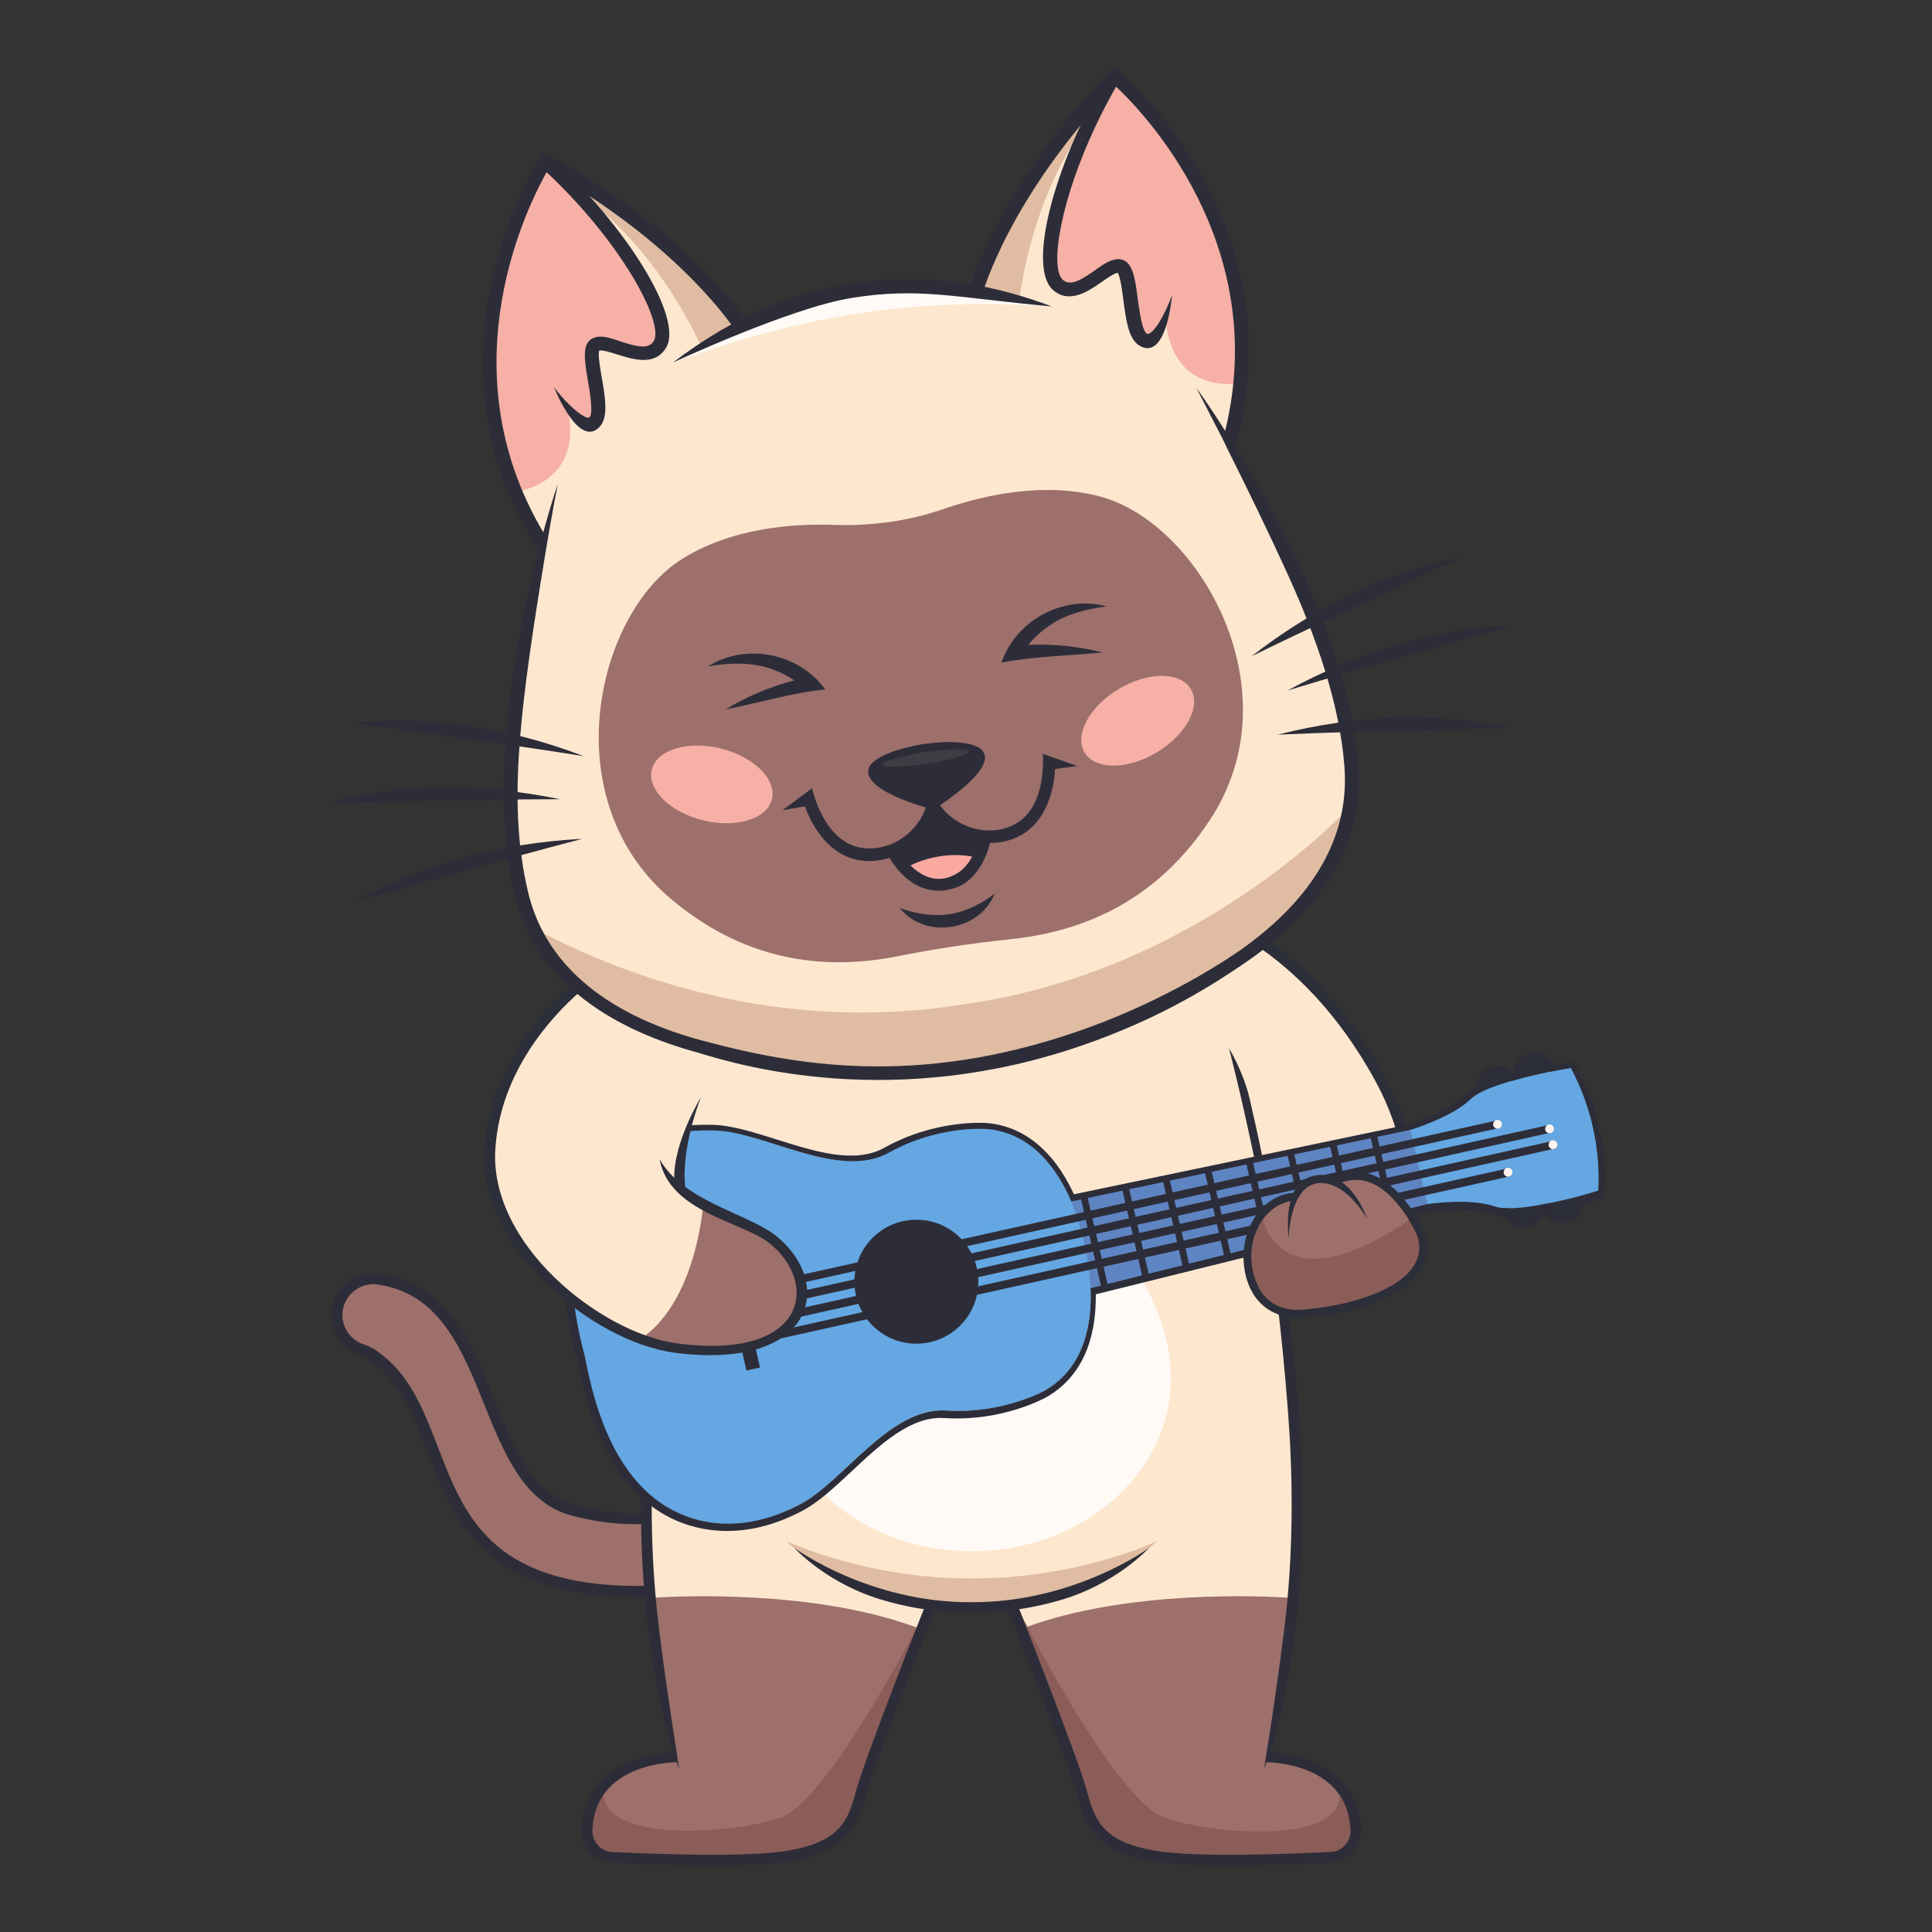 <svg xmlns="http://www.w3.org/2000/svg" xml:space="preserve" width="512" height="512"><rect width="100%" height="100%" fill="#333333" stroke="none"/><path fill="#2D2D39" d="M168.4 423.3c-40.4-.3-48.2-20.6-55.1-38.6-3.6-9.4-7-18.2-14.6-23.8-1.2-.9-2.5-1.4-3.8-2-5-2-7.9-7.2-6.9-12.5 1.2-6 7.1-9.9 13-8.7 17.7 2.6 24 18.3 30.1 33.5 5 12.5 9.8 24.4 20.7 27.6 31.5 8.6 49.1-9.5 49.8-10.3 2.7-3.1 6.2-4.3 9.9-3.4 4.1.9 7.6 4.1 8.9 8.2 1.1 3.6.2 7.3-2.5 10.3-.7.6-18.2 19.7-49.5 19.7zm35.3-32.9c-.8.9-19.5 20.2-52.7 11.1-12.3-3.5-17.6-16.7-22.7-29.4-5.8-14.4-11.8-29.2-27.8-31.6-4.4-.9-8.7 2-9.6 6.4-.8 3.8 1.3 7.7 5 9.2 1.5.5 3.1 1.2 4.5 2.3 8.4 6.1 11.9 15.4 15.7 25.2 6.9 17.9 14 36.4 52.3 36.7 29.9 0 46.7-18.1 47.4-18.9 2.6-2.7 2.4-5.5 1.9-7.3-1-2.9-3.7-5.6-6.8-6.2-.4-.1-1-.2-1.6-.2-1.7 0-3.6.7-5.6 2.7z"/><path fill="#9D706B" d="M203.7 390.4c-.8.9-19.5 20.2-52.7 11.1-12.3-3.5-17.6-16.7-22.7-29.4-5.8-14.4-11.8-29.2-27.8-31.6-4.4-.9-8.7 2-9.6 6.4-.8 3.8 1.3 7.7 5 9.2 1.5.5 3.1 1.2 4.5 2.3 8.4 6.1 11.9 15.4 15.7 25.2 6.9 17.9 14 36.4 52.3 36.7 29.9 0 46.7-18.1 47.4-18.9 2.6-2.7 2.4-5.5 1.9-7.3-1-2.9-3.7-5.6-6.8-6.2-.4-.1-1-.2-1.6-.2-1.7 0-3.6.7-5.6 2.7z"/><g fill="#FDE7CF"><path d="M187.8 273.8c.9-.3 1.4-.4 1.4-.5h5.8c-.6 0-3.2.3-7.2.5zM335.3 315.8c-.006-.034-.015-.067-.022-.101.011.07.019.127.022.159v-.058z"/><path d="M335.9 466.6h-.1l.1-.5c.1-.6.2-1.2.3-1.9.9-5.9 4-26.1 5.2-37.4 1.7-16.3 1.8-34.2.4-53.1-.6-9.7-1.6-19.7-2.8-29.5l-.1-1.1c-1-8.1-2.1-16.1-3.3-23.7 0-.5-.1-1.1-.2-1.6-.1-.7-.2-1.4-.3-1.9-.4-1.7-.6-3.2-.8-4.4.196 1.174.676 2.637.978 4.199-.558-3.687-11.119-58.611-14.978-56.199l-125.1 14c-.1.1-11 10.6-14.3 30-1.9 10.5-3.5 34.2-5.7 50.9-.6 6.5-1.2 13.1-1.7 19.6-1.5 18.8-1.3 36.7.4 53.1 1.2 11.3 4.2 31.5 5.2 37.4.1.7.2 1.4.3 1.9v.5c-18.1 1.2-22.3 10.6-22.5 17.9-.1 3.2 2.4 5.9 5.6 6 5.9.4 16.6.8 26.6.8 7.6 0 14.9-.3 19.6-1.1 13.9-2.4 16.3-7.8 18.6-16.3 2.2-8.1 15.3-41.5 17.9-48l.1-.2h-.2c-3.5-.5-7-1.2-10.5-2.2-11.5-3.2-19.2-9.5-22.4-12.4 5.5 3.5 22.7 13.2 45 13.2h.8c22.3 0 39.5-9.7 45-13.2-3.2 2.9-10.9 9.2-22.4 12.4-3.4.9-7 1.7-10.5 2.2h-.2l.1.2c2.6 6.5 15.7 39.9 17.9 48 2.3 8.6 4.7 13.9 18.6 16.3 10.9 1.8 36 .8 46.3.3 3.2-.1 5.7-2.8 5.6-6-.3-7.6-4.4-17-22.5-18.2z"/><path d="M335.3 315.858v.042c.003.003.003-.013 0-.042z"/></g><path fill="#9D706B" d="M306.3 491c-13.9-2.4-16.3-7.7-18.6-16.3-1.9-6.9-11.6-32-16-43.4 27.3-10.1 63.2-8.3 69.8-7.9l-.3 3.6c-1.2 11.3-4.3 31.5-5.2 37.4-.1.7-.2 1.3-.3 1.9l-.1.5h.1c18.1 1.2 22.2 10.6 22.5 18.2.1 3.2-2.4 5.9-5.6 6-10.4.7-35.5 1.7-46.3 0zM208.3 491c13.9-2.4 16.3-7.7 18.6-16.3 1.9-6.9 11.6-32 16-43.4-27.3-10.1-63.2-8.3-69.8-7.9l.3 3.6c1.2 11.3 4.3 31.5 5.2 37.4.1.7.2 1.3.3 1.9l.1.5h-.1c-18.1 1.2-22.2 10.6-22.5 18.2-.1 3.2 2.4 5.9 5.6 6 10.3.7 35.4 1.7 46.3 0z"/><path fill="#E0BCA2" d="M257.5 418.3c-28.3.1-48.9-9.9-49.1-9.9 0 0 9.1 9.7 25 14 7 1.9 15 3.2 23.7 3.2h.8c8.9 0 16.8-1.3 23.7-3.2 15.9-4.3 25-14 25-14-.2.1-20.8 10-49.1 9.9z"/><path fill="#8A5D58" d="M206.6 481.8c-12.7 4.3-47.443 6.616-46.643-7.084-2.3 3.2-3.422 7.365-3.522 10.565-.1 3.2 2.757 6.219 5.957 6.319 10.3.5 35.809 1.1 46.709-.7 13.9-2.4 16.3-7.7 18.6-16.3 2.2-8.1 10.6-27.5 13.2-34.2l4.8-14.2c-.201.1-25.701 51.1-39.101 55.6zM308.8 481.8c12.7 4.3 47 7.2 46.2-6.5 2.3 3.2 3.1 6.7 3.2 9.9.1 3.2-2.4 5.9-5.6 6-10.3.5-35.4 1.5-46.3-.3-13.9-2.4-16.3-7.7-18.6-16.3-2.2-8.1-10.6-27.5-13.2-34.2l-4.8-14.2c.1.1 25.7 51.1 39.1 55.6z"/><path fill="#2D2D39" d="M341.3 373.7c1.3 16.5 1.5 34.8-.4 53.1-.838 7.995-2.603 20.514-4.016 29.828C336.381 459.949 335 468.685 335 469c.672-2.353 1.725-4.194 3.752-12.265.92-3.664 1.703-7.383 2.348-11.135 6.8-36 3.8-73.9-.2-100.9-.3-1.7-.5-3.5-.9-5.1-1.2-7.3-2.4-13.6-3.6-18.9-.4-1.9-.8-3.5-1.1-5-1.2-5.2-2.1-8.5-2.3-9.1.1.5.7 3.8 1.5 9.3.2 1.1.3 2.3.5 3.5 1 6.2 2.1 14.3 3.3 23.7 0 .3.1.8.1 1.1 1.1 8.9 2.1 19 2.9 29.5z"/><path fill="#2D2D39" d="M266.7 425.6c.2.4 16.2 40.8 18.6 49.7 2.4 8.9 5.3 15.5 20.6 18 4.9.9 12.3 1.1 20.2 1.1 9.5 0 19.5-.4 26.6-.8 4.6-.2 8.1-4.1 8-8.6-.577-20.482-24.525-20.7-24.964-20.7-.1 1.1-.336 2-.436 2.7 2.131 0 21.904.588 22.6 18 .1 3.1-2.3 5.7-5.3 5.8-10.3.5-35.4 1.5-46.2-.3-13.8-2.3-16.2-7.6-18.4-16-2.4-8.9-18-48.3-18.7-50l-2.6 1.1zM248.2 425.6c-.2.4-16.2 40.8-18.6 49.7-2.4 8.9-5.3 15.5-20.6 18-4.9.9-12.3 1.1-20.2 1.1-9.5 0-19.5-.4-26.6-.8-4.6-.2-8.1-4.1-8-8.6.577-20.482 24.561-20.7 25-20.7.1 1.1.3 2 .4 2.7-2.131 0-21.904.588-22.6 18-.1 3.1 2.3 5.7 5.3 5.8 10.3.5 35.4 1.5 46.2-.3 13.8-2.3 16.2-7.6 18.4-16 2.4-8.9 18-48.3 18.7-50l2.6 1.1z"/><path fill="#2D2D39" d="M257.5 424.6c-27 .2-46.8-14.2-47-14.4 0 0 8.7 9.7 24 14 8.945 2.575 25.829 5.72 46 0 15.3-4.3 24-14 24-14-.2.2-19.9 14.5-47 14.4zM173.7 373.7c-1.3 16.5-1.5 34.8.4 53.1 1.651 15.758 5.9 41.694 5.9 42.2-.495-1.731-3.671-9.268-6.1-23.4-6.8-36-3.8-73.9.2-100.9 5.498-31.154 7.789-37.768 7.9-38.1-1.085 5.426-5.4 36.095-5.4 37.6-1 8.9-2.1 19-2.9 29.5z"/><path fill="#FFFAF5" d="M204.7 365.3c0 25.3 23.7 45.8 52.8 45.8s52.8-20.5 52.8-45.8-23.7-54.2-52.8-54.2c-29.1 0-52.8 28.9-52.8 54.2z"/><path fill="#FDE7CF" d="m320.5 318.1 49.5 2.4 3.2-5-.5-10.1-10.4-25.8-14.8-18.6-7.2-6.8-19.6-12.3s-21.2-2.6-21.2-2.5l.9 11.7 27.5 39.7-7.4 27.3z"/><path fill="#2C2E39" d="m345.3 331.6-.2 2.7h1.2c5.9 0 17.9-2.8 24.1-12.4 6-9.2 4.8-21.6-3.5-36.7-21-38.4-49.2-45.4-50.4-45.7l-.7 2.6c.3.1 28.4 7.1 48.7 44.4 7.7 14.2 8.9 25.6 3.6 33.9-6 9.3-18.3 11.5-22.8 11.2zM415.3 322.2c2.2-.5 3.6-2.7 3.1-4.9s-2.7-3.6-4.9-3.1-3.6 2.7-3.1 4.9 2.7 3.6 4.9 3.1zM404.8 323.3c2.2-.5 3.6-2.7 3.1-4.9s-2.7-3.6-4.9-3.1-3.6 2.7-3.1 4.9 2.7 3.6 4.9 3.1zM407.652 288.619c2.319-.527 3.795-2.846 3.268-5.271-.527-2.319-2.846-3.795-5.271-3.268-2.425.527-3.795 2.846-3.268 5.271.527 2.32 2.846 3.795 5.271 3.268zM397.8 291.9c2.2-.5 3.6-2.7 3.1-5-.5-2.2-2.7-3.6-5-3.1-2.2.5-3.6 2.7-3.1 5 .5 2.2 2.7 3.6 5 3.1z"/><path fill="#5E84C2" d="m273.399 319.593 5.496 24.837 99.395-24.83-4.59-20.4z"/><path fill="#64A7E2" d="M378.29 319.6c0 .2 11.062-2.083 17.662.117 1.055.373 2.473.504 4.148.483 8.638-.11 23.5-4.6 23.5-4.6.6-11.3-2-22.7-7.3-32.6 0 0-21.7 3.5-26.7 8.3-4.9 4.8-15.96 7.9-15.96 7.9l4.65 20.4zM200.586 403.337a62.561 62.561 0 0 0 11.208-4.503c11.608-5.904 23.917-26.019 39.028-25.018 15.111 1.001 26.319-5.404 26.319-5.404 10.503-6.175 12.231-18.016 11.86-27.012-.252-6.106-1.864-15.326-5.1-23-3.498-8.296-10.161-18.238-22.371-19.337 0 0-12.809-1.001-26.119 6.304-13.209 7.405-33.023-5.504-46.033-5.904-2.802-.1-7.205 0-12.109.801-16.212 4.803-33.324 19.014-22.416 59.142 7.406 41.129 29.021 46.533 45.733 43.931z"/><g fill="#2D2D39"><path d="M423.8 298.8c-1.703-7.467-4.011-12.47-6.7-17.4-3.241.54-2.608.468-5.2.9-2.118-3.812-5.861-3.208-6.4-3.1-2.4.6-4.2 2.6-4.5 5-1.4-1.4-3.4-2.1-5.4-1.6-2.7.6-4.5 3-4.5 5.7-1.2.6-2.1 1.3-2.8 2-4.4 4.3-14.1 7.4-15 7.7l-88.7 18.5c-3.8-8.3-10.9-17.9-23.2-18.9-.6 0-13.5-1-27.1 6.6-7.8 4.3-18.2 1-28.4-2.2-6-1.9-11.7-3.7-16.7-3.9-2.9-.1-7.4 0-12.4.8h-.2c-9.8 2.9-17.1 8.3-21.7 15.9-5.9 9.8-7 23.3-3.3 40 .4 1.7.8 3.5 1.3 5.3.3 1.6.6 3.2 1 4.8 3.8 16.9 10.5 28.7 20.1 35.2 2.024 1.367 16.784 11.636 38.2.5 4.4-2.2 8.8-6.3 13.4-10.6 7.8-7.3 15.8-14.8 24.7-14.2 15.5 1 26.8-5.4 27.3-5.7 10.7-6.3 12.9-17.9 12.8-27.1l87.9-21.8c1-.1 11.1-1.5 16.8.5.9.3 2.1.5 3.5.6 1.2 2.2 3.7 3.4 6.3 2.9 2-.4 3.5-1.9 4.2-3.8 1.3 2 3.7 3.1 6.2 2.6 2.5-.6 4.3-2.7 4.5-5.2 2.307-.577 3.108-.846 5.441-1.511.117-2.969.624-9.595-1.441-18.489zm-124.551 16.36 9.018-1.904 5.08 22.064-8.941 2.233-5.157-22.393zm3.41 22.829-9.145 2.284-5.248-22.794 9.221-1.947 5.172 22.457zm7.369-25.105 9.338-1.971 4.987 21.659-9.26 2.312-5.065-22zm11.1-2.343 9.206-1.944 4.895 21.258-9.129 2.28-4.972-21.594zm10.967-2.316 9.142-1.93 4.803 20.86-9.064 2.263-4.881-21.193zm10.903-2.301 9.506-2.007 4.709 20.449-9.427 2.354-4.788-20.796zm11.268-2.379 8.985-1.897 4.711 20.033-9.003 2.248-4.693-20.384zM277.1 368.4s-11.2 6.4-26.3 5.4c-15.1-1-27.5 19.2-39 25-19.306 10.039-32.56 2.312-36.543-.392-8.104-5.502-15.22-15.868-19.257-34.108-.3-1.5-.7-3.1-1-4.8-.5-1.8-.9-3.6-1.3-5.3-8-36.1 8.3-49.2 23.7-53.8 4.9-.8 9.2-.9 12.1-.8 13 .3 32.8 13.2 46 5.9 13.2-7.4 26.1-6.3 26.1-6.3 12.1 1.1 18.8 11 22.3 19.2l2.605-.55 5.263 22.859-2.768.691c.4 9-1.4 20.8-11.9 27zm146.5-52.9s-2.3.8-5.4 1.6c.5 2.2-.9 4.3-3 4.8s-4.202-.926-4.702-3.026l-2.59.485c-.1 1.8-1.308 3.341-3.108 3.741-2.1.5-4.2-.8-4.7-2.9-1.6 0-3.1-.1-4.1-.5-6.5-2.3-17.7-.6-17.7-.6l-8.591 2.145-4.696-19.969 8.887-1.876s10.9-3.3 15.8-8.1c.8-.8 1.999-1.529 3.499-2.229 0-.1.001-.071-.099-.171-.5-2.2.9-4.3 3-4.8 1.9-.4 3.809.631 4.609 2.331.8-.2 1.558-.44 2.358-.64 0-.1-.068-.192-.068-.292-.5-2.2.9-4.3 3-4.8 2.2-.5 4.3.9 4.8 3v.3c3.2-.6 5.5-1 5.5-1 2.7 5 4.7 10.4 5.9 15.9C423.4 304.3 423.9 309.9 423.6 315.5z"/><circle cx="242.847" cy="339.666" r="16.427"/><path d="m191.9 336.9 5.9 26.3 3.6-.8-5.9-26.3z"/></g><g fill="#2D2D39"><path d="m397.3 299-.5-2.1-200.9 44.6h-.2l.4 2.1L397 299zM411.1 300.2l-.5-2.1-214.1 47.6-.2.1.4 2.1 214.1-47.7zM411.8 302.3 197.4 350l-.2.1.4 2.1L412 304.4h.2zM198.6 354.4h-.2l.4 2.1 201.1-44.7.3-.1-.5-2.1z"/></g><path fill="#FFF3ED" d="M411.8 304.5c.6-.1 1-.8.9-1.4s-.8-1-1.4-.9-1 .8-.9 1.4c.2.7.8 1.1 1.4.9zM399.9 311.8c.6-.1 1-.8.9-1.4s-.8-1-1.4-.9-1 .8-.9 1.4c.2.7.8 1.1 1.4.9zM397.1 299.1c.6-.1 1-.8.9-1.4s-.8-1-1.4-.9-1 .8-.9 1.4c.1.6.8 1 1.4.9zM410.9 300.3c.6-.1 1-.8.9-1.4s-.8-1-1.4-.9-1 .8-.9 1.4.7 1 1.4.9z"/><path fill="#FDE7CF" d="m183.9 292.3 11.9-12.9 7.7-20.2s-29.2-11.8-29.6-11.9c-.2-.1-11.2 6.5-11.2 6.5L147.3 266s-7.7 10.3-8 10.9-9.1 20.3-9.1 20.3l.5 19.4s8.3 15.5 8.3 16c.1.5 11.3 11.5 11.7 11.8.4.4 20.1 11 20.4 11.5s9.6 1.6 19.4 2.2c9.7.5 15.2-3.9 15.2-3.9l3.1-4.5 3.3-2.6-.4-2.8.4-5-2-6.5-6.8-6.3L189 321l-9.1-6 .839-10.501L183.9 292.3z"/><g><path fill="#9D706B" d="M375.7 326.5c-1.6-3.4-6.1-11.4-12.9-13.7-2.4-.8-4.9-.8-7.3.1l-1 .4.9.6c1.6 1.1 2.8 2.6 3.8 4-2.5-2.7-6.1-5.2-10.2-4.6-3.9.6-5.9 4.4-6.9 8.1.1-1 .3-1.9.5-2.7l.2-.8-.8.1c-1.5.2-6.5 1.2-9.5 8-2.3 5.4-1.8 12.2 1.3 16.6 2.3 3.3 5.7 5 9.9 5h.9c12.1-.6 31.5-5.7 32.1-16.5.1-1.3-.2-2.8-1-4.6z"/><path fill="#8A5D58" d="M344.6 347.1c12-.6 31-5.5 31.5-16 .1-1.4-.2-2.9-.9-4.4-.4-.9-1-2-1.7-3.4-34 23.1-38.7.1-38.8-.1-.6.9-1.1 1.9-1.6 3-2.2 5.2-1.7 11.8 1.2 16.1 2.3 3.3 5.9 5 10.3 4.8z"/><path fill="#2C2E39" d="M333 326.2c2.5-5.9 6.7-7.4 9-7.9-1.2 4.5-.5 9.6-.5 10 0 0 .2-13.6 7.5-14.7 7.5-1.1 13.3 9.4 13.3 9.4-.1-.4-2.2-6.5-6.7-9.7 2.4-.7 4.7-.9 7-.1 6.5 2.2 11 10.1 12.6 13.5.7 1.4 1 2.9.9 4.4-.6 10.5-19.7 15.3-31.5 16-4.4.2-8-1.4-10.3-4.7-2.9-4.4-3.6-11-1.3-16.2zm11.7 23c13.1-.6 32.9-6 33.5-18 .1-1.7-.2-3.6-1.1-5.4-1.7-3.6-6.5-12.1-13.8-14.6-3.2-1.1-6.7-.9-10.1.7-1.4-.5-2.9-.7-4.5-.4-3 .5-4.9 2.2-5.9 4.6-2.1.1-8.4 1.4-11.7 9.2-2.2 5.1-2 11.3.2 16.1.4.7.7 1.4 1.2 2.1 2 2.8 5.6 5.9 12.2 5.7z"/></g><g><path fill="#2C2E39" d="M185.8 290.7s-8.6 14-6.9 24l2.7.1c-1.2-10.8 4.1-23.9 4.2-24.1z"/></g><path fill="#9D706B" d="M204.7 328c-7.1-3.7-18.4-8.5-18.4-8.5s-1.7 25.4-16.6 35.4c0 0 28.2 7.2 35.6 0s7.3-9.2 7.3-9.2-1.1-7-1.1-7.5c0-.6.2-6.6-6.8-10.2z"/><path fill="#2C2E39" d="M174.8 307.2c2.611 14.15 21.899 16.486 29.14 22.293 13.263 10.637 9.802 31.137-24.64 26.507-20.2-2.8-50-26.4-48-51.9 1.4-20 14.7-34.6 22.5-41.4 11-9.8 24.6-16.5 33.6-16.5v-2.7c-18.6 0-56.3 25.5-58.9 60.3-1 12.2 4.8 25.2 16.2 36.3 9.9 9.8 23 16.9 34.2 18.4 36.835 4.722 42.26-18.107 27.119-30.694-7.525-6.255-24.703-9.147-31.219-20.606z"/><g><path fill="#FDE7CF" d="M135.8 224.4c-.59-4.836-.9-9.569-.9-14.6 0-8.272.578-14.899.6-15.1 1.4-16.8 4.8-29.5 4.8-29.5 3.472-24.174 3-20.523 3-20.8-.528-1.232-17.655-33.865-13.7-57.9 3.87-23.222 14.683-43.483 15-43.8.149.149-.468-.34 5.4 4.2 25.997 12.998 42.568 34.768 46.6 38.8.101 0 29.969-8.7 30.2-8.7 2.753 0 27.467-.5 31.5-.5.162-.323 13.543-33.109 33.2-50.8 4.332-6.109 3.9-5.457 3.9-5.6 32.93 32.928 33.3 57.14 33.3 69.7 0 15.245-1.973 25.286-2.2 27.1 0 .116-.596-1.2 8.8 19 0 0 7 11.2 13.2 26.8 3.373 7.589 7.661 22.146 8.7 31.5 2.68 19.95-.679 38.283-16.3 50.6-41.992 33.263-84.217 38.5-83.3 38.5.163 0-13.938 2.196-34.5.5-15.6-1.3-35.3-4.7-56.5-13-19.202-7.494-28.534-26-30.8-46.4z"/><path fill="#9D706B" d="M180.8 148.1c12.8-8 28.6-9.4 40.2-9 5 .2 10-.1 15-.8 4.9-.7 9.8-1.9 14.6-3.6 11-3.7 26.5-7 41-3.1 26.2 7 51.8 51.6 28.9 85.9-16.2 24.5-38.4 30-53.6 31.5-4.7.5-9.4 1.1-14 1.8-4.7.7-9.3 1.5-13.9 2.4-15 3.1-37.9 4.3-60.5-14.4-32.1-26.2-20.7-76.3 2.3-90.7z"/><path fill="#E0BCA2" d="m152.5 51.3.7-.1s18.6 11 32.5 40.3l10.8-5.6c0-.1-34.9-40.8-44-34.6z"/><path fill="#F6B0A6" d="m129.2 92.4 2.1 21.3 5.5 16.6s17.285-1.975 13.885-20.975c0 0 4.915 3.675 5.315 3.375.2-.3 2.9-5.3 2.9-5.3l-2.4-15.5 4.7-1.8 9.5 4.1 4.8-3.2s-1.5-10.6-1.7-11c-.2-.5-9.5-16.2-9.5-16.2l-15.5-16.4-4.1-3.9-9.2 19-6.3 29.9z"/><ellipse transform="rotate(-76.154 188.663 207.869)" fill="#F6B0A6" cx="188.654" cy="207.859" rx="9.8" ry="16.399"/><path fill="#2D2D39" d="M144 141.1c-26.1-44-3.7-87.5 1.1-95.9 35.6 20.1 49.5 42.1 49.7 42.2l3.1-2c-.6-1-15-23.6-52.6-44.3l-1.4-.8-.9 1.6c-.4.5-33.5 52.4-.2 104.2.2.4.6.8.8 1.2l.4-6.2z"/><path fill="#2D2D39" d="M146.8 102.6c.213.537 6.763 16.76 12.3 10.3 2.1-2.6 1.3-7.5.4-12.7-.4-2.3-1.1-6.2-.7-7.3.9-.2 3 .5 4.7 1 4.3 1.4 10.2 3.2 13.1-1.9 4.4-7.8-10.4-31.9-30.9-50.6l-2.5 2.7c21.1 19.2 32.8 41.2 30.1 46.2-1.4 2.4-4.4 1.6-8.8.2-2.9-1-5.3-1.8-7.3-.9-3.1 1.3-2.3 5.9-1.4 11.3.738 4.182 1.135 7.604.755 9.053-.225.858-.653 1.015-1.996.251-2.14-1.217-5.432-4.475-7.759-7.604zM93.6 191.5c19.7-1.9 40.8 1.1 61.1 8.9 0 0-14.8-2.4-30.6-4.5-11.3-1.6-30.5-4.4-30.5-4.4zM86.6 212.7c19.1-5 40.5-5.3 61.8-.9 0 0-15 0-31 .4-11.4.3-30.8.5-30.8.5zM94.7 238.7c17.2-9.6 37.9-15.3 59.6-16.4 0 0-14.5 3.8-29.9 8.1-11 3.2-29.7 8.3-29.7 8.3z"/><path fill="#FFFAF5" d="M178.3 96.1c41.425-27.616 72.296-22.027 100.4-15h-.1c-27.242-1.34-56.98-.96-100.3 15 0 0-.1 0 0 0z"/><path fill="#E0BCA2" d="m258.2 76.6 12 2.2c4.7-32 19.3-48 19.3-48l.7-.1c-10.4-3.3-32 45.9-32 45.9zM141.7 246.2c10.731 5.365 55.303 29.317 113.4 20 62.3-8.593 101.659-51.318 102.5-52.3l.1-.1c-1.4 11.7-6.3 22.6-16.8 30.9-18.1 14.3-36.2 23.4-50.8 29.2h-.1c-17.7 6.9-30.5 9-32.4 9.3-1.9.3-14.8 2-33.7.6h-.1c-15.7-1.2-35.7-4.7-57.2-13-12.4-4.9-20.3-13.9-25.1-24.6h.2z"/><path fill="#F6B0A6" d="m309.8 36.6-14.4-15.5-2.8 4.9-10 20.2s-4.3 17.8-4.4 18.3c0 .4 1.6 11 1.6 11l5.5 1.6 7.9-6.7 5 .3 2.3 15.5s4.1 4 4.4 4.2c.4.2 4.133-4.749 4.133-4.749 2.2 19.1 19.267 15.949 19.267 15.949l.4-17.5-4.2-21-14.7-26.5z"/><ellipse transform="rotate(-30.863 301.499 190.997)" fill="#F6B0A6" cx="301.497" cy="191.003" rx="16.4" ry="9.8"/><path fill="#2D2D39" d="m295.3 17.7-1.1 1.2c-29.9 30.9-37 56.7-37.3 57.8l3.5 1c.1-.2 7-25.3 35.2-54.9 7.1 6.6 41.2 41.6 29.1 91.3-.2.7-.4 1.5-.5 2.3.5.9 1 1.9 1.5 3.1l1.3.4c.1-.5.3-1 .4-1.4 16.7-59.3-30.2-99.1-30.7-99.5l-1.4-1.3z"/><path fill="#2D2D39" d="M303.218 87.433c-.865-1.899-1.323-5.647-1.718-8.333-.7-5.4-1.3-10-4.7-10.4-2.1-.2-4.3 1.2-6.7 3-3.9 2.7-6.5 4.2-8.5 2.4-4.1-3.9.7-28.3 15.2-52.9l-3.615-.897C279.085 44.203 272.4 70.5 278.9 76.7c4.3 4 9.4.6 13.1-2 1.4-1 3.3-2.3 4.2-2.4.7.9 1.2 4.9 1.5 7.2.7 5.2 1.3 10.1 4.1 12 7.293 4.558 8.756-12.749 8.8-13.3-.709 2.127-3.406 8.322-5.628 9.92-.844.608-1.212.503-1.754-.687zM215.2 208.9c.185.607 3.808 17.73 17.2 15.8 5.4-.7 10.2-4.4 12.5-9.5.2-.4.3-.8.4-1.2-6-1.8-13.3-4.7-14.9-8.1-.4-.9-.4-1.7-.1-2.5 1.4-3.1 8.6-5.3 14.4-6.2 5.8-.9 13.4-.9 15.6 1.7.6.7.8 1.5.7 2.4-.6 3.9-7.6 9.2-11.9 12.1.3.3.5.7.8 1 3.7 4.3 9.3 6.3 14.7 5.5 12.706-2.079 11.8-17.541 11.8-20.1l9.1 3.2-5.9.8c-.2 4.4-2 17.4-14.5 19.4h-.1c-6.4.9-13.1-1.6-17.4-6.5-2.7 6-8.4 10.3-14.7 11.3h-.1c-12.5 1.8-18-10.1-19.5-14.3l-5.9 1 7.8-5.8zM251.5 242.3c4.3-.7 8.4-2.6 12.1-5.5-4 10.1-18.5 12.2-25.2 3.8 4.3 1.6 8.8 2.3 13.1 1.7zM178.3 96.1c16.234-12.338 31.086-18.248 46.485-20.742 5.443-.881 25.896-4.786 53.915 5.842h-.1c-25.27-2.297-35.031-5.162-53.122-2.204-16.12 2.637-47.077 17.053-47.178 17.104 0 0-.1 0 0 0zM387.6 147.5c-19.4 3.9-38.7 13-55.9 26.4 0 0 13.5-6.6 28-13.3 10.4-4.8 27.9-13.1 27.9-13.1zM400.5 165.8c-19.7.8-40.3 6.8-59.3 17.2 0 0 14.3-4.4 29.7-8.7 10.9-3.1 29.6-8.5 29.6-8.5zM400.4 192.9c-19.3-4.2-40.7-3.6-61.8 1.8 0 0 15-.7 31-1 11.4-.2 30.8-.8 30.8-.8z"/><path fill="#3D3D44" d="M233.9 202.6c-.1-.6 2.8-1.6 6.9-2.5 1.3-.3 2.8-.5 4.3-.8 1.5-.2 3-.4 4.3-.5 4.2-.4 7.2-.3 7.3.3.2.9-4.8 2.3-11.2 3.3-6.4 1-11.6 1.1-11.6.2z"/><path fill="#2D2D39" d="M147.8 128.3c-.213 1.492-1.218 5.59-4.331 24.856-6.129 37.938-8.633 60.913-3.669 82.644 5.219 23.349 26.368 34.625 46.328 39.969 24.166 6.471 56.496 12.451 99.572-2.469 20.212-6.941 36.077-16.766 41.938-20.779 16.048-10.987 30.27-27.131 28.662-49.221-1.2-16.5-7.4-34.1-14.5-49.9-5.8-12.8-11.8-25-16.4-34.2-.5-1.1-1-2.1-1.5-3.1-3.9-7.6-6.5-12.6-6.8-13.2.6.8 3.5 4.8 7.4 11 .9 1.3 1.8 2.8 2.7 4.2 11.9 19.4 30.4 53.8 32.8 84.8 1.793 23.685-13.332 40.87-30.252 52.395-8.036 5.474-21.737 14.376-42.548 21.605-50.219 17.518-90.903 5.552-102.1 2.1-21-5.7-43.2-17.6-48.9-42.6-6.168-27.392-.489-61.448 4.874-84.035 3.177-13.382 6.327-22.868 6.726-24.065z"/><g><path fill="#2D2D39" d="m258 222.6-3.7-1.1-5.1-2.6-.9-1.5-1 .2-.4 1.7-4.1 4-3.2 2.1-2.4.5c.614.921 1.897 2.897 3.1 4.1 2.746 2.746 5.736 4.662 9.6 4l1-.2c3.857-.551 6.173-3.246 7.9-6.7 1.081-2.162 1.287-3.561 1.7-4.8l-2.5.3z"/><path fill="#F9A9A0" d="M258.9 226.5c-.3-.1-4.6-1-9.9-.4-5.2.9-9.1 3.1-9.3 3.3l.5.5 1 1.1 1.5 1.7 3.9 1.9 3.7.1 3.5-1.1 3.2-3 1-2.1.6-1.3.3-.7z"/><path fill="#2D2D39" d="m258.2 220.5-3-1-4.5-2.3-1.3-2.2-3.9.6-.6 2.5-3.6 3.5-2.6 1.8-4.7 1.1 1.2 2c8.454 14.583 19.454 8.167 19.806 7.967 3.6-2.048 6.244-6.192 7.594-11.967l.5-2.3-4.9.3zm-19.3 6 1.1-.2 3.3-2.3 4.6-4.3.2-.6.3.6 5.5 2.7 4 1.2 1.1-.1c-1.326 4.64-3.563 6.884-5.382 7.971-8.192 4.899-14.114-4.216-14.718-4.971z"/><path fill="#2D2D39" d="M259.3 226h-.1c-1.3-.3-5-1.2-10.1-.4-5.2.7-8.5 2.6-9.6 3.3 0 0-.1 0-.1.1-.2.1-.3.2-.3.2l.7 1s.2-.1.4-.3h.1c1.2-.7 4.3-2.3 8.9-3 4.7-.7 8.1 0 9.4.3h.1c.3.1.5.1.5.1l.4-1.2c-.1 0-.2-.1-.3-.1z"/></g><g><path fill="#2D2D39" d="M272.5 170.9c6.6-.3 13.3.4 19.7 2-8.8.9-18.1 1-26.8 2.7 3.9-11.3 16.4-18 27.9-14.9-4.7.6-9.4 1.7-13.5 4-2.8 1.7-5.3 3.7-7.3 6.2zM201.7 176.5c-4.6-1-9.4-.7-14.1.1 10.1-6.3 24-3.6 31.1 6.1-8.8.9-17.7 3.6-26.4 5.3 5.7-3.5 11.8-6 18.2-7.7-2.7-1.8-5.7-3.1-8.8-3.8z"/></g></g><g><path fill="#2D2D39" d="M332.5 307.4c-3.8-18.3-6.8-29.5-6.8-29.6 0 0 3.7 6 5.4 13.1 1.1 4.8 2 8.6 3.5 16l-2.1.5z"/></g></svg>